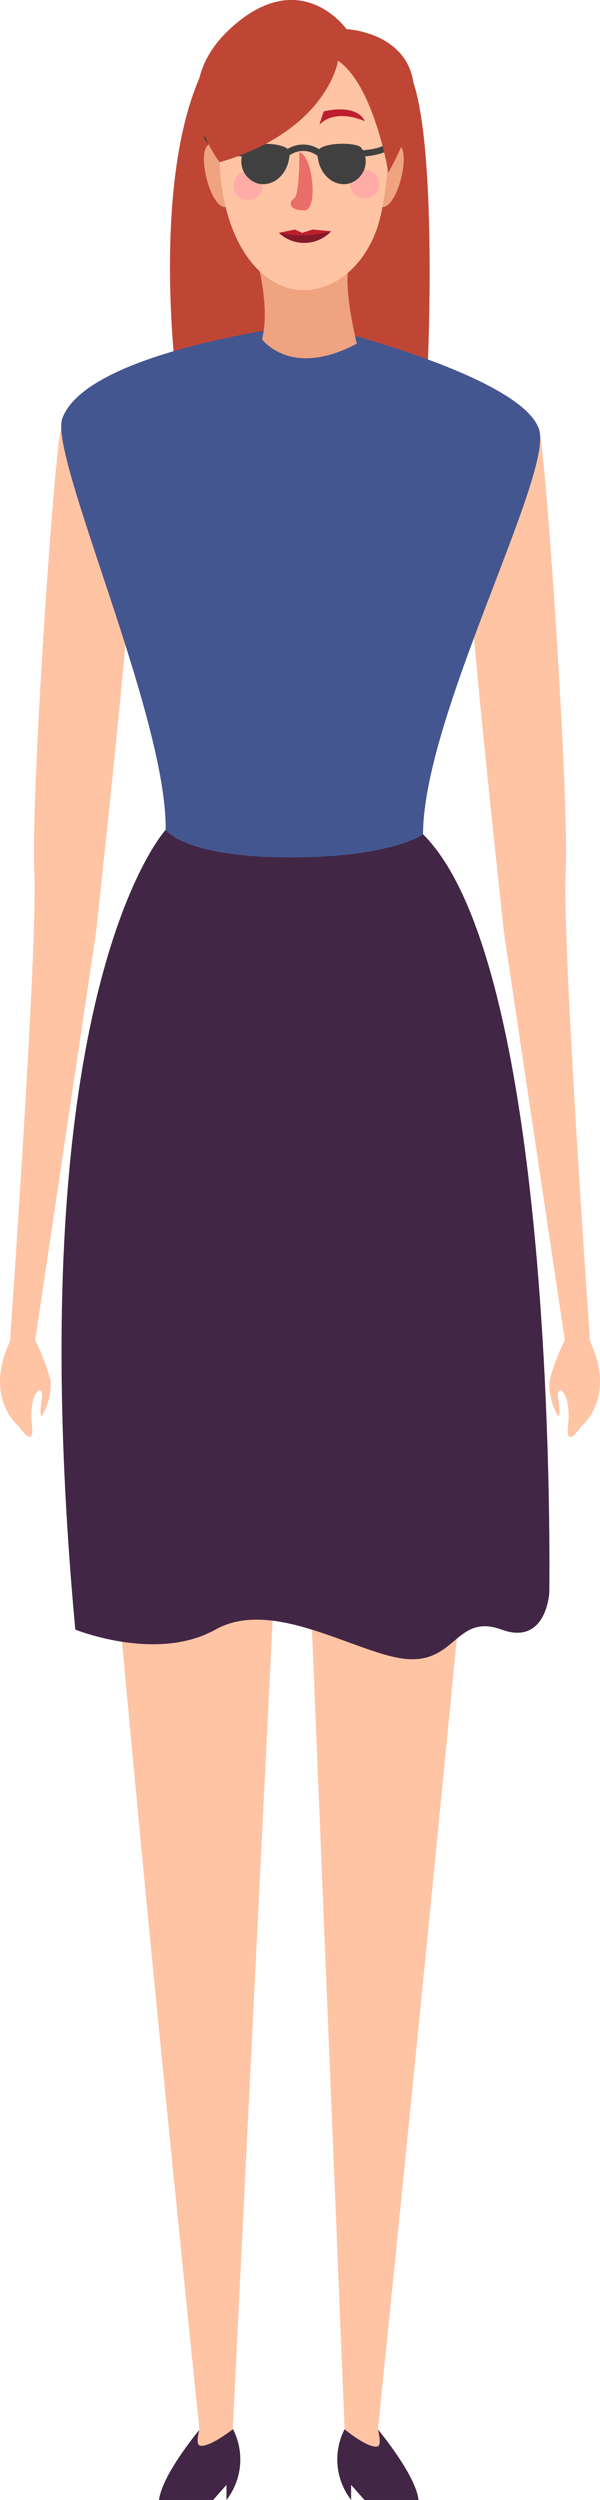 <svg xmlns="http://www.w3.org/2000/svg" width="71" height="295.5" viewBox="0 0 71 295.5"><defs><style>.a{fill:#bf4635;}.b{fill:#422645;}.c{fill:#ffc4a4;}.d{fill:#445690;}.e{fill:#efa381;}.f{fill:#be1e2d;}.g{fill:#404041;}.h{fill:#ffaca6;}.i{fill:#bd1e2d;}.j{fill:#841929;}.k{fill:#ea6e68;}</style></defs><title>Asset 10Justicia</title><path class="a" d="M26,5c-9,11.91-5,41.07-5,41.07l29.64-3.45S51.69,18.63,49,10,26,5,26,5Z"/><path class="b" d="M23.64,287.15s-4.47,5.33-4.82,8.35h6.4l1.58-1.78v1.78a7.82,7.82,0,0,0,.78-8.35Z"/><path class="b" d="M44.71,287.15s4.47,5.33,4.82,8.35h-6.4l-1.58-1.78v1.78a7.82,7.82,0,0,1-.78-8.35Z"/><path class="c" d="M19.6,98.09s-10.76,13.6-9,47.59,13,141.47,13,141.47-.48,1.71,0,1.9c1,.4,3.94-1.9,3.94-1.9l7.24-146.74,6,146.74s2.88,2.38,3.94,2c.48-.2,0-2,0-2S55.88,178.29,59.09,138.94c2.1-25.83-9-40.3-9-40.3Z"/><path class="b" d="M19.6,98.09S1.94,117.16,8.91,192.62c0,0,9.64,3.9,16.58,0s17.1,3.12,22.79,3.49,5.77-5.43,11.07-3.49S65,188.28,65,188.28s1.16-73.61-14.91-89.64Z"/><path class="c" d="M63.79,50.76s-8.34,10-8.34,15.58,4.17,43.78,4.17,43.78l7.32,49h2.92s-3.34-47.23-2.92-56S64.65,54,63.79,50.76Z"/><path class="c" d="M7.21,50.76s8.34,10,8.34,15.58-4.17,43.78-4.17,43.78l-7.32,49H1.14s3.35-47.23,2.92-56S6.36,54,7.21,50.76Z"/><path class="d" d="M50.06,98.64c0-13.94,15.45-42.57,13.73-47.88-2.12-6.55-27.1-12.49-27.1-12.49s-26.25,3-29.31,11.16C5.72,53.83,19.79,84.71,19.6,98.09c0,0,2.08,3.26,14.82,3.26C46.25,101.35,50.06,98.64,50.06,98.64Z"/><path class="c" d="M67.21,157.72a23.51,23.51,0,0,0-2.19,5.5,7.19,7.19,0,0,0,1.09,4.25s.25-.39-.07-2.2,1.65-1,1.17,3.31c-.32,2.83,1.59,0,1.59,0s4.39-3.46.78-10.52C69.58,158.06,69.09,156.93,67.21,157.72Z"/><path class="c" d="M3.79,157.72a23.85,23.85,0,0,1,2.2,5.5,7.24,7.24,0,0,1-1.1,4.25s-.24-.39.07-2.2-1.65-1-1.17,3.31c.32,2.83-1.58,0-1.58,0s-4.39-3.46-.79-10.52C1.42,158.06,1.92,156.93,3.79,157.72Z"/><path class="e" d="M30.43,30.73S32,36.45,31,40.1c0,0,3.4,4.69,11.22.52,0,0-1.82-7.17-.78-9.89S30.43,30.73,30.43,30.73Z"/><path class="e" d="M45,18.1s1.89-2.27,2.61-.44-1,7.87-2.87,6.67S45,18.1,45,18.1Z"/><path class="e" d="M26.89,18.1s-1.89-2.27-2.6-.44,1,7.87,2.87,6.67S26.89,18.1,26.89,18.1Z"/><path class="c" d="M35.92,34.29c-4.52,0-8.18-4.44-9.42-10.74C24.85,15.14,26.85,5,35.07,4.83c8.8-.21,12.67,6.7,10.09,20.13C44.1,30.45,40.26,34.29,35.92,34.29Z"/><path class="f" d="M43.17,14.33s-3.34-1.62-5.38.4l.51-1.56S42.14,12.15,43.17,14.33Z"/><path class="g" d="M39.8,18.55c0,.57.25,1,.58,1s.6-.45.61-1-.25-1-.58-1S39.81,18,39.8,18.55Z"/><path class="h" d="M41.49,22.07a1.71,1.71,0,1,0,1.39-2A1.7,1.7,0,0,0,41.49,22.07Z"/><path class="h" d="M27.69,22.26a1.71,1.71,0,1,0,1.39-2A1.71,1.71,0,0,0,27.69,22.26Z"/><path class="f" d="M28.92,14.33s3.34-1.62,5.37.4l-.5-1.56S30,12.15,28.92,14.33Z"/><path class="g" d="M32.29,18.55c0,.57-.25,1-.58,1s-.6-.45-.61-1,.25-1,.57-1S32.27,18,32.29,18.55Z"/><path class="i" d="M33,27.52l1.89-.39.88.39L37,27.13l2.16.2A10.33,10.33,0,0,1,33,27.52Z"/><path class="j" d="M33,27.52a4.38,4.38,0,0,0,6.2-.19A12.41,12.41,0,0,1,33,27.52Z"/><path class="k" d="M35.42,18s.06,5-.63,5.47-.61,1.34,1.17,1.41S37,18.28,35.42,18Z"/><path class="g" d="M37.79,18.51a.35.35,0,0,1-.23-.09,2.77,2.77,0,0,0-3.38,0,.38.38,0,0,1-.52-.07.37.37,0,0,1,.06-.52,3.49,3.49,0,0,1,4.31,0,.37.37,0,0,1,.06.52A.38.38,0,0,1,37.79,18.51Z"/><path class="g" d="M42.48,18.51h-.29a.37.37,0,0,1-.36-.39.38.38,0,0,1,.4-.35s3.5.15,4.56-1.72a.38.38,0,0,1,.66.37C46.35,18.35,43.43,18.51,42.48,18.51Z"/><path class="g" d="M29.13,18.51c-.9,0-3.82-.15-4.92-2.1a.38.38,0,0,1,.66-.37c1.05,1.87,4.45,1.72,4.48,1.72a.37.37,0,1,1,0,.74Z"/><path class="g" d="M37.56,18.09c-.1-1.26,4.38-1.37,5.15-.67a2.72,2.72,0,0,1-.88,4.06c-1.87,1-4.36-.66-4.27-3.69"/><path class="g" d="M34.27,18.09c.1-1.26-4.38-1.37-5.15-.67A2.72,2.72,0,0,0,30,21.48c1.87,1,4.36-.66,4.27-3.69"/><path class="a" d="M40,7.18s-1.2,8.21-14,12c0,0-6.77-8.38,1.21-15.76C35.54-4.3,41,3.44,41,3.44s14.05.67,4.94,17C46,20.39,44.22,10.05,40,7.18Z"/></svg>